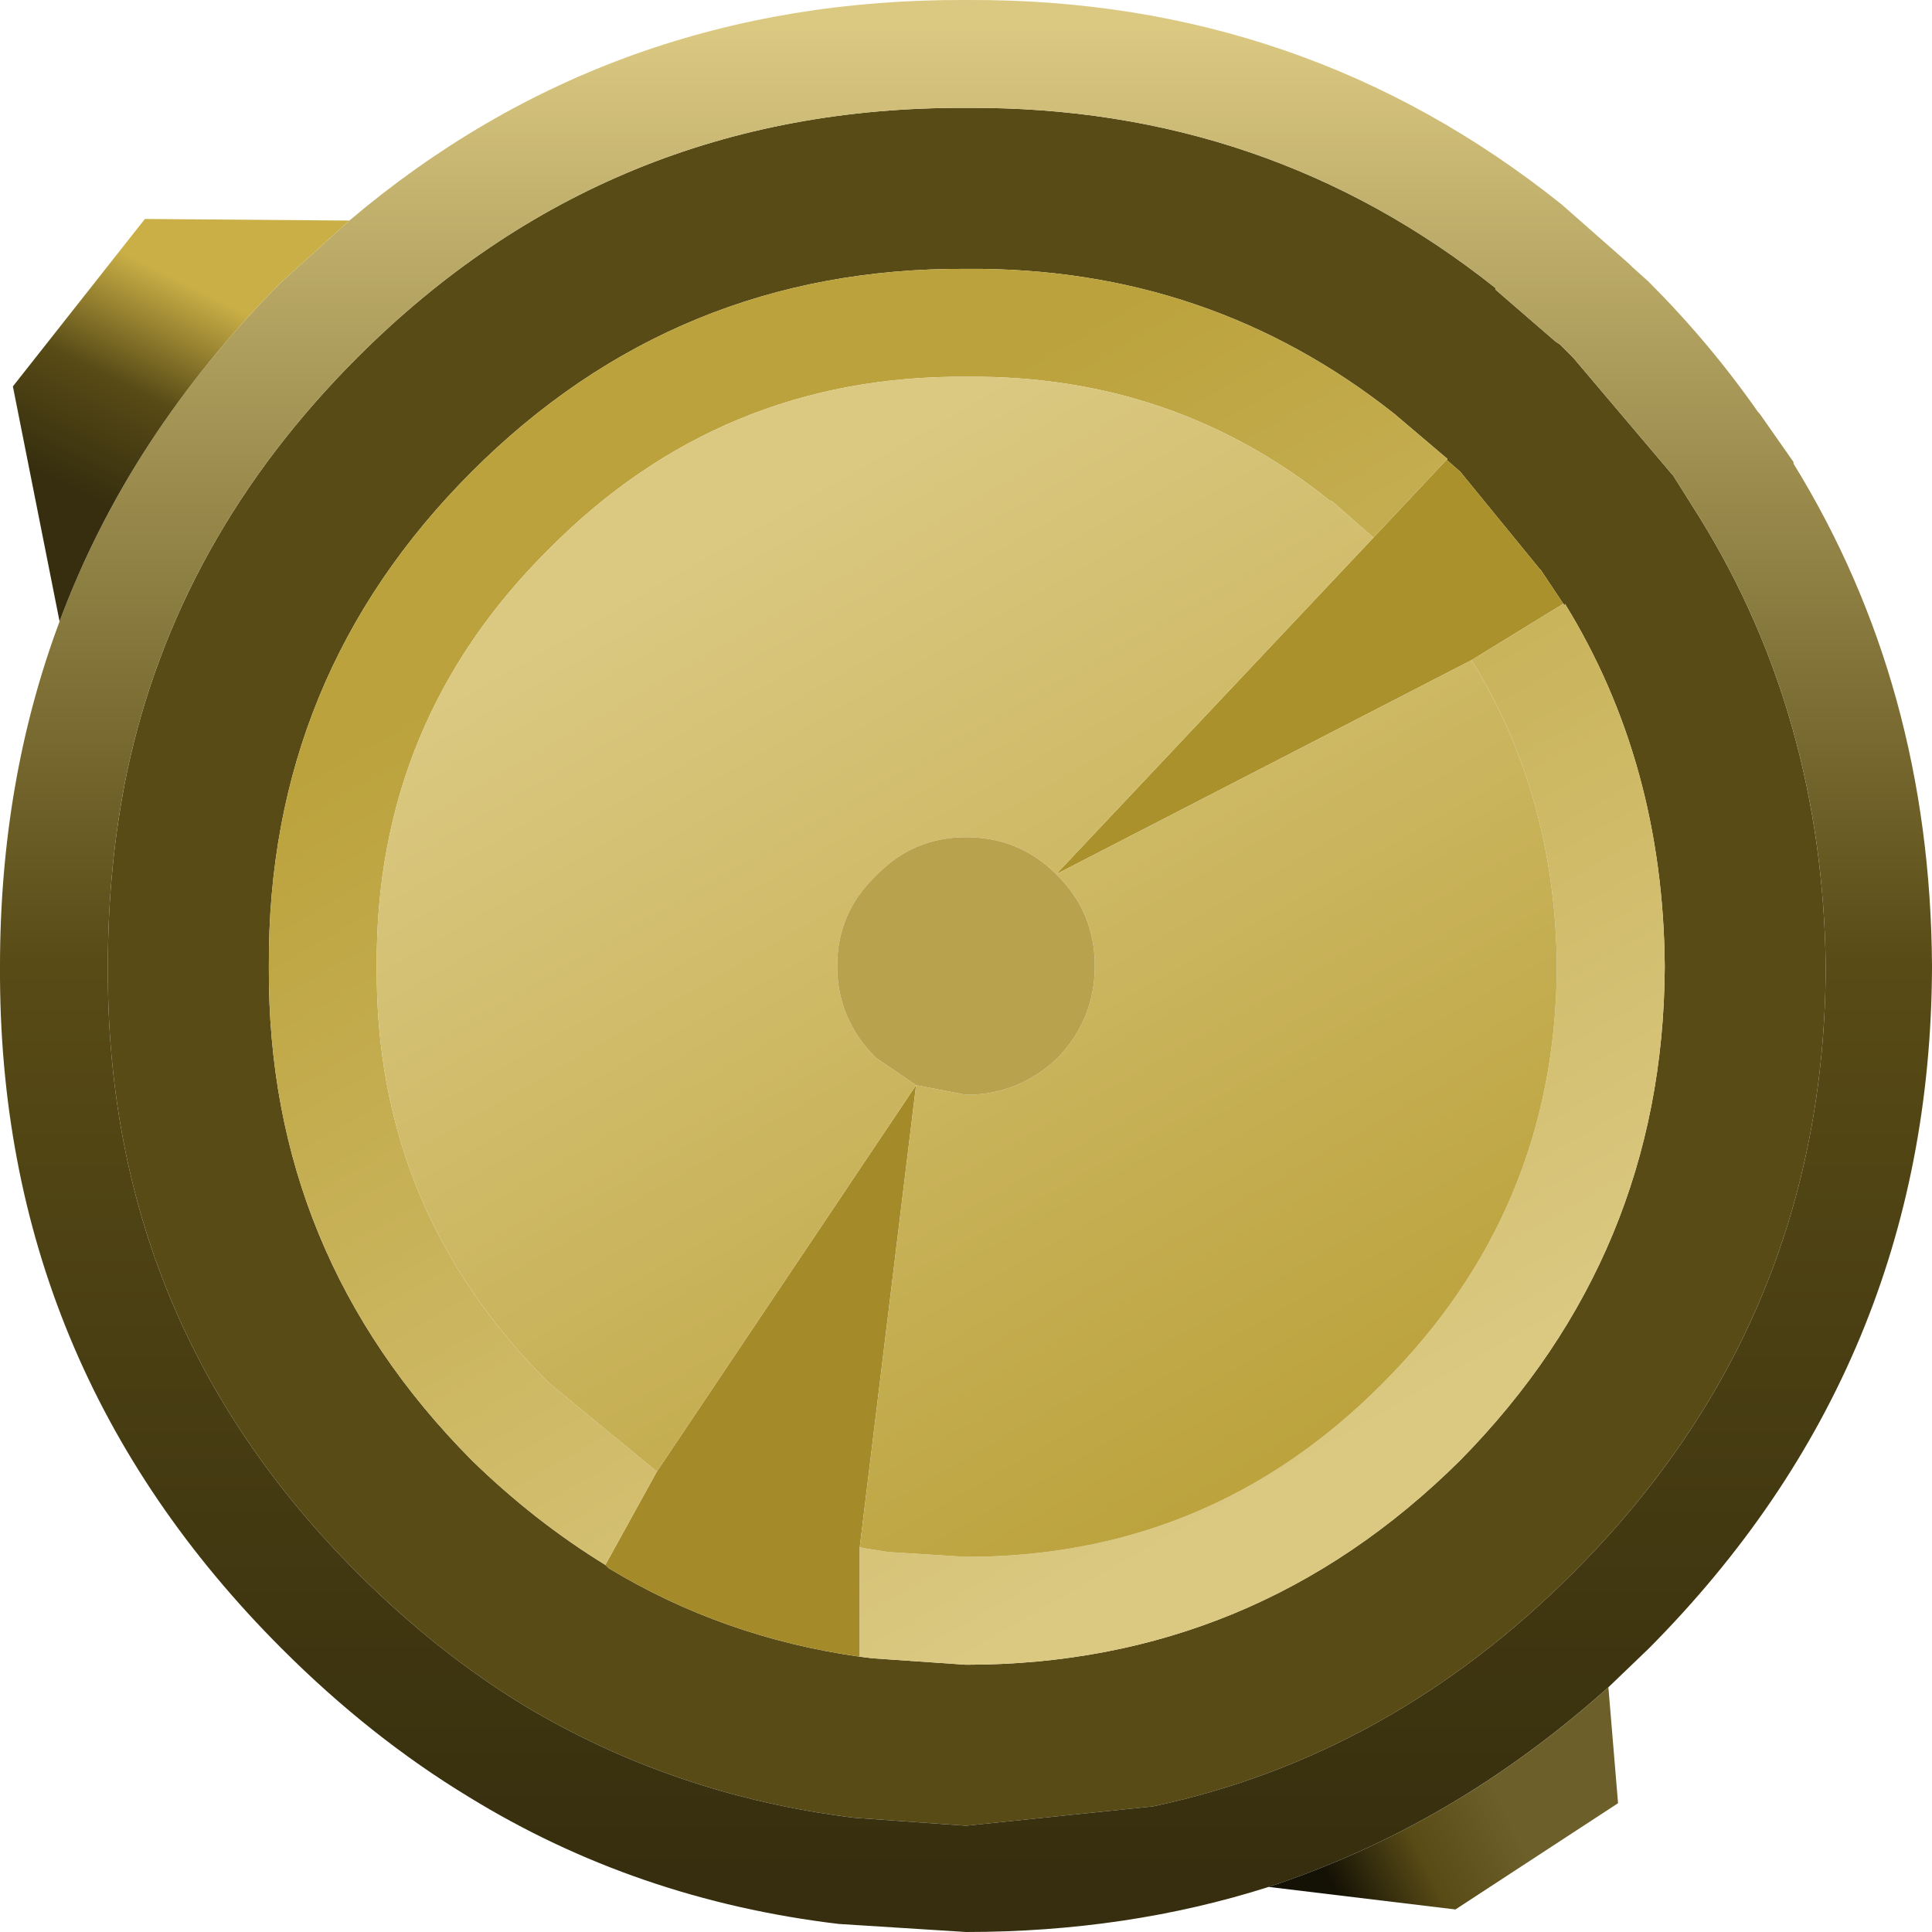 <?xml version="1.0" encoding="UTF-8" standalone="no"?>
<svg xmlns:ffdec="https://www.free-decompiler.com/flash" xmlns:xlink="http://www.w3.org/1999/xlink" ffdec:objectType="shape" height="60.0px" width="60.0px" xmlns="http://www.w3.org/2000/svg">
  <g transform="matrix(1.0, 0.0, 0.0, 1.0, 30.0, 30.0)">
    <path d="M18.45 -19.3 L18.85 -18.9 21.9 -15.3 21.95 -15.25 22.8 -13.9 Q26.6 -7.75 26.7 0.0 L26.7 0.05 Q26.65 11.05 18.85 18.85 13.15 24.55 5.8 26.1 L0.0 26.7 -3.5 26.45 Q-9.1 25.75 -13.75 22.95 -16.45 21.3 -18.9 18.85 -26.7 11.05 -26.65 0.05 L-26.65 0.0 Q-26.65 -3.15 -26.05 -6.05 -24.5 -13.3 -18.9 -18.9 -11.1 -26.7 0.0 -26.65 L0.05 -26.65 Q9.35 -26.7 16.45 -21.05 L16.45 -21.0 18.3 -19.4 18.45 -19.3 M14.95 -15.75 L13.3 -17.15 Q7.55 -21.7 0.05 -21.65 L0.0 -21.65 Q-9.0 -21.7 -15.35 -15.35 -21.7 -9.0 -21.65 0.0 L-21.65 0.05 Q-21.7 8.95 -15.35 15.35 -13.4 17.25 -11.2 18.6 L-11.15 18.65 -11.1 18.7 Q-7.55 20.85 -3.3 21.45 L-2.9 21.5 0.0 21.7 Q8.95 21.7 15.35 15.35 21.65 8.95 21.7 0.05 L21.7 0.0 Q21.65 -6.3 18.6 -11.25 L18.6 -11.2 18.55 -11.25 17.85 -12.3 17.8 -12.35 15.35 -15.35 14.95 -15.7 14.95 -15.75" fill="#584b16" fill-rule="evenodd" stroke="none"/>
    <path d="M2.8 -2.85 L12.65 -13.3 14.95 -15.75 14.95 -15.7 15.35 -15.35 17.8 -12.35 17.85 -12.3 18.55 -11.25 15.7 -9.5 2.8 -2.85" fill="#aa912b" fill-rule="evenodd" stroke="none"/>
    <path d="M-9.6 15.7 L-1.55 3.7 -3.3 18.05 -3.3 21.45 Q-7.55 20.85 -11.1 18.7 L-11.15 18.65 -11.2 18.6 -9.6 15.7" fill="#a48a28" fill-rule="evenodd" stroke="none"/>
    <path d="M-19.15 -23.15 Q-11.0 -30.05 0.0 -30.0 L0.05 -30.0 Q10.5 -30.05 18.5 -23.65 L20.6 -21.8 20.7 -21.7 21.2 -21.25 Q23.1 -19.35 24.6 -17.2 L24.65 -17.15 25.7 -15.65 25.7 -15.6 Q29.95 -8.7 30.0 0.0 L30.0 0.05 Q29.95 12.4 21.2 21.2 L19.95 22.4 Q15.15 26.7 9.4 28.6 5.0 30.0 0.0 30.0 L-3.95 29.75 Q-10.25 29.0 -15.45 25.8 -18.5 23.95 -21.25 21.2 -30.05 12.4 -30.0 0.05 L-30.0 0.0 Q-30.0 -5.75 -28.15 -10.7 -26.0 -16.5 -21.25 -21.25 L-19.15 -23.15 M18.45 -19.3 L18.3 -19.4 16.45 -21.0 16.45 -21.05 Q9.35 -26.7 0.05 -26.65 L0.0 -26.65 Q-11.1 -26.7 -18.9 -18.9 -24.5 -13.3 -26.05 -6.05 -26.65 -3.15 -26.65 0.0 L-26.65 0.05 Q-26.7 11.05 -18.9 18.85 -16.45 21.3 -13.75 22.95 -9.1 25.75 -3.5 26.45 L0.0 26.7 5.8 26.1 Q13.15 24.55 18.85 18.85 26.65 11.05 26.7 0.05 L26.7 0.0 Q26.6 -7.75 22.8 -13.9 L21.95 -15.25 21.9 -15.3 18.85 -18.9 18.45 -19.3" fill="url(#gradient0)" fill-rule="evenodd" stroke="none"/>
    <path d="M12.65 -13.3 L12.6 -13.35 11.35 -14.45 11.3 -14.45 Q6.45 -18.35 0.05 -18.3 L0.0 -18.3 Q-7.6 -18.35 -12.95 -12.95 -18.35 -7.6 -18.3 0.0 L-18.3 0.05 Q-18.35 7.6 -12.95 12.95 L-9.6 15.7 -11.2 18.6 Q-13.4 17.25 -15.35 15.35 -21.7 8.95 -21.65 0.05 L-21.65 0.0 Q-21.7 -9.0 -15.35 -15.35 -9.0 -21.7 0.0 -21.65 L0.05 -21.65 Q7.55 -21.7 13.3 -17.15 L14.95 -15.75 12.65 -13.3 M18.55 -11.25 L18.6 -11.2 18.6 -11.25 Q21.65 -6.3 21.7 0.0 L21.7 0.05 Q21.65 8.95 15.35 15.35 8.95 21.7 0.0 21.7 L-2.9 21.5 -3.3 21.45 -3.3 18.05 -3.05 18.1 -2.4 18.2 0.0 18.35 Q7.6 18.35 12.95 12.95 18.3 7.6 18.35 0.05 L18.35 0.0 Q18.3 -5.3 15.7 -9.5 L18.55 -11.25" fill="url(#gradient1)" fill-rule="evenodd" stroke="none"/>
    <path d="M-9.6 15.7 L-12.95 12.95 Q-18.35 7.6 -18.3 0.05 L-18.3 0.0 Q-18.35 -7.6 -12.95 -12.95 -7.6 -18.35 0.0 -18.3 L0.05 -18.3 Q6.45 -18.35 11.3 -14.45 L11.35 -14.45 12.6 -13.35 12.65 -13.3 2.8 -2.85 Q1.65 -4.0 0.0 -4.0 -1.65 -4.0 -2.8 -2.8 -4.0 -1.65 -4.0 0.0 -4.0 1.65 -2.8 2.85 L-1.55 3.7 0.0 4.0 Q1.65 4.0 2.85 2.85 4.0 1.65 4.0 0.0 4.0 -1.65 2.85 -2.8 L2.8 -2.85 15.7 -9.5 Q18.3 -5.3 18.35 0.0 L18.35 0.05 Q18.3 7.6 12.95 12.95 7.6 18.35 0.0 18.35 L-2.4 18.2 -3.05 18.1 -3.3 18.05 -1.55 3.7 -9.6 15.7" fill="url(#gradient2)" fill-rule="evenodd" stroke="none"/>
    <path d="M9.4 28.6 Q15.15 26.7 19.95 22.4 L20.25 26.0 15.2 29.3 9.4 28.6" fill="url(#gradient3)" fill-rule="evenodd" stroke="none"/>
    <path d="M-19.15 -23.15 L-21.25 -21.25 Q-26.0 -16.5 -28.15 -10.7 L-29.6 -18.0 -25.5 -23.2 -19.15 -23.15" fill="url(#gradient4)" fill-rule="evenodd" stroke="none"/>
    <path d="M-1.55 3.7 L-2.8 2.85 Q-4.0 1.65 -4.0 0.0 -4.0 -1.65 -2.8 -2.8 -1.65 -4.0 0.0 -4.0 1.65 -4.0 2.8 -2.85 L2.85 -2.8 Q4.0 -1.65 4.0 0.0 4.0 1.65 2.85 2.85 1.65 4.0 0.0 4.0 L-1.55 3.7" fill="#b8a24d" fill-rule="evenodd" stroke="none"/>
  </g>
  <defs>
    <linearGradient gradientTransform="matrix(0.0, 0.035, -0.037, 0.0, 0.0, -0.45)" gradientUnits="userSpaceOnUse" id="gradient0" spreadMethod="pad" x1="-819.2" x2="819.2">
      <stop offset="0.0" stop-color="#dbc982"/>
      <stop offset="0.506" stop-color="#584b16"/>
      <stop offset="1.0" stop-color="#362e0e"/>
    </linearGradient>
    <linearGradient gradientTransform="matrix(0.011, 0.018, -0.026, 0.015, 0.85, 1.5)" gradientUnits="userSpaceOnUse" id="gradient1" spreadMethod="pad" x1="-819.2" x2="819.2">
      <stop offset="0.0" stop-color="#bba23c"/>
      <stop offset="1.0" stop-color="#dbc982"/>
    </linearGradient>
    <linearGradient gradientTransform="matrix(0.011, 0.018, -0.026, 0.015, 0.85, 1.5)" gradientUnits="userSpaceOnUse" id="gradient2" spreadMethod="pad" x1="-819.2" x2="819.2">
      <stop offset="0.0" stop-color="#dbc982"/>
      <stop offset="1.0" stop-color="#bba23c"/>
    </linearGradient>
    <linearGradient gradientTransform="matrix(-0.003, 0.002, -0.001, -0.002, 14.15, 27.6)" gradientUnits="userSpaceOnUse" id="gradient3" spreadMethod="pad" x1="-819.2" x2="819.2">
      <stop offset="0.0" stop-color="#6c5f2a"/>
      <stop offset="0.506" stop-color="#584b16"/>
      <stop offset="1.0" stop-color="#141105"/>
    </linearGradient>
    <linearGradient gradientTransform="matrix(-0.002, 0.004, -0.004, -0.002, -26.1, -18.1)" gradientUnits="userSpaceOnUse" id="gradient4" spreadMethod="pad" x1="-819.2" x2="819.2">
      <stop offset="0.008" stop-color="#caaf46"/>
      <stop offset="0.506" stop-color="#584b16"/>
      <stop offset="1.0" stop-color="#362e0e"/>
    </linearGradient>
  </defs>
</svg>
